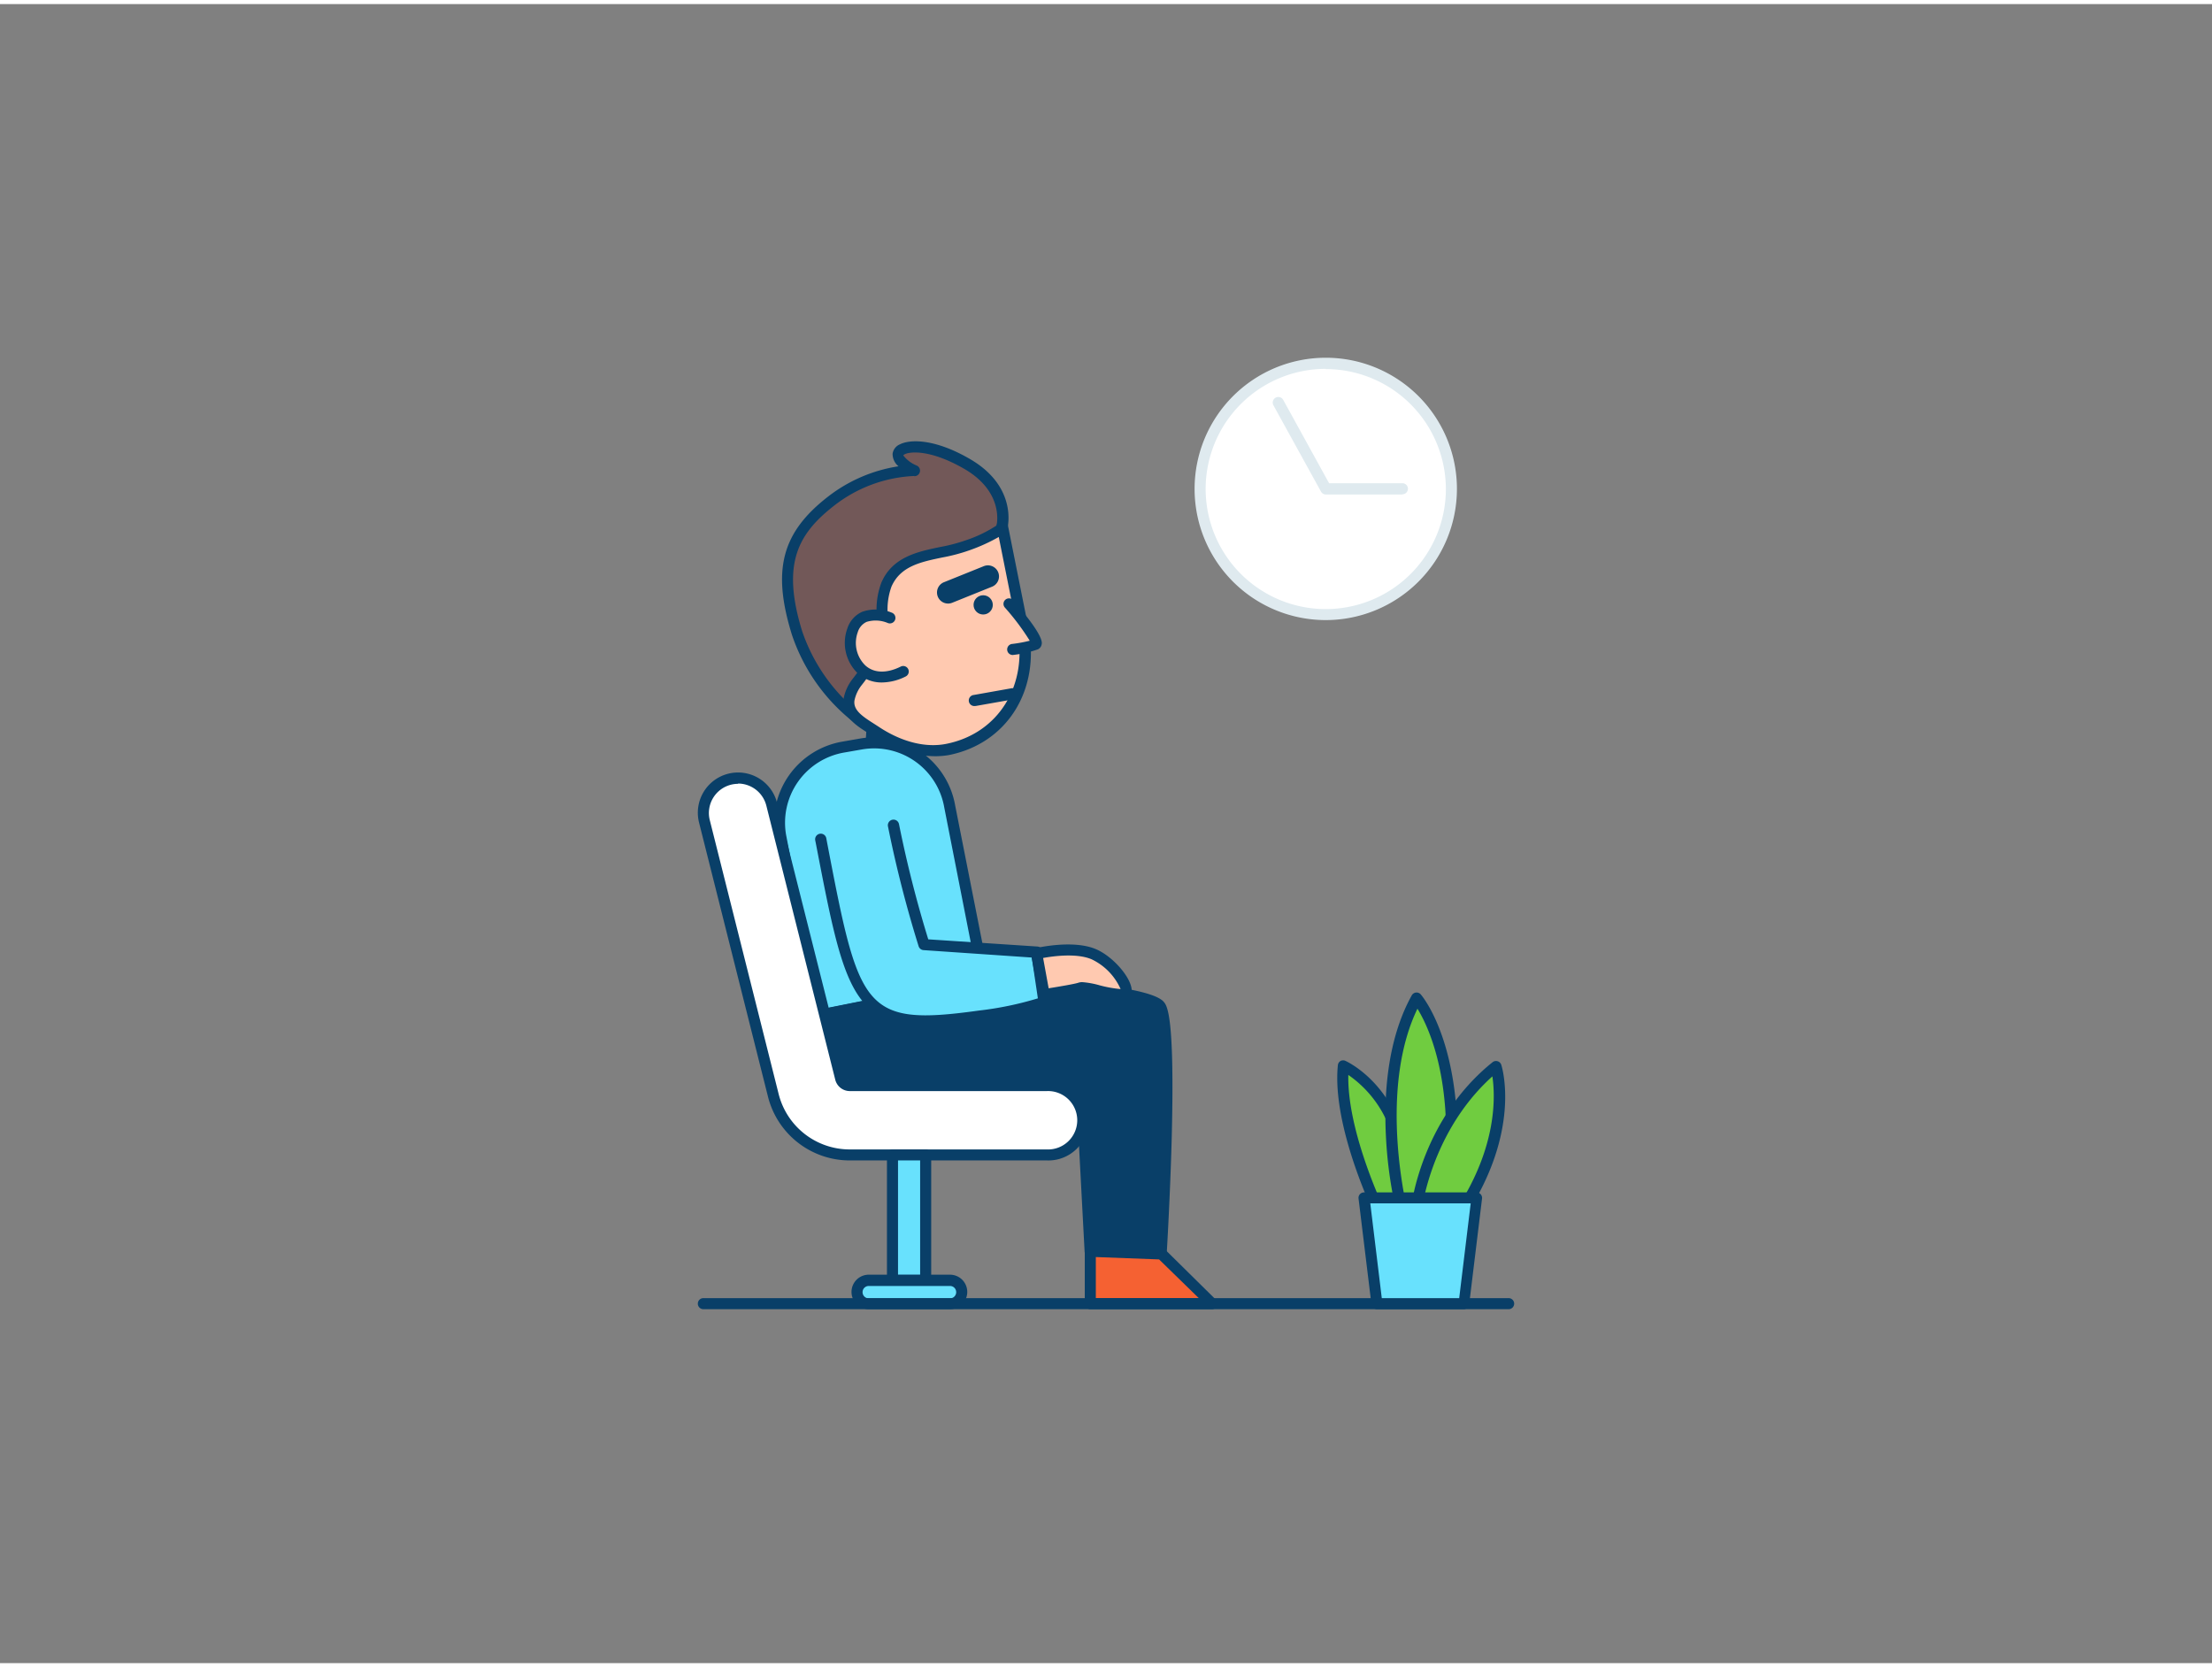 <svg xmlns="http://www.w3.org/2000/svg" viewBox="0 0 400 300" width="406" height="306" class="illustration"><rect x="0" y="0" width="400" height="300" fill="#808080" stroke="none"/><g id="_324_waiting_outline" data-name="#324_waiting_outline"><path d="M157.57,129.44H165a0,0,0,0,1,0,0v4.65a3.26,3.26,0,0,1-3.26,3.26h-.89a3.26,3.26,0,0,1-3.26-3.26v-4.65A0,0,0,0,1,157.57,129.44Z" transform="translate(9.14 -10.33) rotate(3.78)" fill="#ffc9b0"></path><path d="M161.67,138.38h-.28l-.88-.05a4.27,4.27,0,0,1-4-4.53l.3-4.65a1,1,0,0,1,1.07-.93l7.39.49a1,1,0,0,1,.68.34,1,1,0,0,1,.25.72l-.31,4.64A4.26,4.26,0,0,1,161.67,138.38Zm-2.9-8.11-.24,3.65a2.27,2.27,0,0,0,2.11,2.4l.88.06h0a2.27,2.27,0,0,0,2.41-2.11l.24-3.64Z" fill="#093f68"></path><path d="M181.23,94.39s1.6-6.57-6.18-11.17-12.51-3.29-12.64-1.83,3,2.94,3,2.94a26,26,0,0,0-15,5.45c-7.58,5.85-10,11.86-6.28,23.92a33,33,0,0,0,10.32,15s12.18-.29,17.42-8.52S181.23,94.39,181.23,94.39Z" fill="#725858"></path><path d="M154.47,129.66a1,1,0,0,1-.61-.21A33.66,33.66,0,0,1,143.19,114c-3.62-11.7-1.83-18.48,6.63-25a27.58,27.58,0,0,1,12.66-5.42,2.89,2.89,0,0,1-1.07-2.26,2.17,2.17,0,0,1,1.32-1.71c2-1,6.59-.93,12.83,2.75,8.28,4.9,6.73,11.91,6.64,12.28-.18.77-4.21,17.79-9.47,26.05-5.46,8.58-17.72,9-18.24,9Zm10.89-44.33A25.32,25.32,0,0,0,151,90.57c-6.65,5.14-9.75,10.52-5.94,22.84a32.23,32.23,0,0,0,9.7,14.23c2-.13,11.84-1.12,16.24-8,5.09-8,9.18-25.27,9.22-25.44h0c.05-.24,1.29-5.94-5.72-10.08-6.85-4-10.78-3.11-11.16-2.51a5.84,5.84,0,0,0,2.46,1.85,1,1,0,0,1,.54,1.14,1,1,0,0,1-1,.77Z" fill="#093f68"></path><path d="M171.32,134.77c-4.6.92-9.3-.76-13.09-3.32-2-1.33-5.07-2.8-4.71-5.6a7.33,7.33,0,0,1,1.49-3.27,26,26,0,0,0,4.15-7.44c1-3.33-.34-6.85,1.14-10.2,2.57-5.86,9.53-5.13,14.67-7.09.57-.21,6.44-2.45,6.26-3.46l3.69,18.45C187,123,181.69,132.69,171.32,134.77Z" fill="#ffc9b0"></path><path d="M168.74,136a20,20,0,0,1-11.07-3.74l-.85-.55c-2-1.25-4.68-3-4.29-6A8.3,8.3,0,0,1,154.2,122a25.21,25.21,0,0,0,4-7.13,14.68,14.68,0,0,0,.35-4.28,13.83,13.83,0,0,1,.84-6c2-4.63,6.59-5.58,10.6-6.41a30.92,30.92,0,0,0,4.63-1.21,23.81,23.81,0,0,0,5.64-2.72,1,1,0,0,1,2,0l3.69,18.44c2.26,11.27-3.79,21-14.38,23.11h0A14.32,14.32,0,0,1,168.74,136Zm2.58-1.25h0Zm9.29-38.39a32.16,32.16,0,0,1-5.28,2.4,31.78,31.78,0,0,1-4.94,1.31c-3.89.81-7.56,1.57-9.18,5.26a12.12,12.12,0,0,0-.67,5.21,16.82,16.82,0,0,1-.42,4.86,26.66,26.66,0,0,1-4.3,7.75,6.58,6.58,0,0,0-1.31,2.81c-.21,1.65,1.27,2.73,3.38,4.07l.9.58c4.15,2.79,8.54,3.92,12.33,3.16,9.46-1.89,14.85-10.62,12.82-20.75Z" fill="#093f68"></path><circle cx="177.79" cy="108.64" r="1.74" fill="#093f68"></circle><path d="M182.46,108.5s5.91,6.79,4.79,7.32a19.45,19.45,0,0,1-4.06.88" fill="#ffc9b0"></path><path d="M183.19,117.7a1,1,0,0,1-.12-2,24.89,24.89,0,0,0,3.14-.58,43.57,43.57,0,0,0-4.5-6,1,1,0,0,1,.09-1.41,1,1,0,0,1,1.42.1c5.49,6.33,5.23,7.59,5.14,8a1.23,1.23,0,0,1-.68.87,19.76,19.76,0,0,1-4.37,1Zm3.21-2.11h0Z" fill="#093f68"></path><path d="M160.92,111s-5.14-2.22-6.76,2.28,2.09,10.89,9.15,7.4" fill="#ffc9b0"></path><path d="M159.47,122.67a6.33,6.33,0,0,1-4.3-1.6,7.63,7.63,0,0,1-1.95-8.14,4.94,4.94,0,0,1,2.72-3.05,7.57,7.57,0,0,1,5.38.19,1,1,0,0,1-.8,1.84,5.63,5.63,0,0,0-3.8-.2,3,3,0,0,0-1.62,1.9,5.68,5.68,0,0,0,1.4,6c1.56,1.39,3.82,1.45,6.36.2a1,1,0,1,1,.89,1.79A9.75,9.75,0,0,1,159.47,122.67Z" fill="#093f68"></path><path d="M171.43,108.4a2,2,0,0,1-.75-3.85l7.22-2.91a2,2,0,1,1,1.5,3.71l-7.22,2.91A2,2,0,0,1,171.43,108.4Z" fill="#093f68"></path><path d="M176.28,126.93a1,1,0,0,1-.18-2l6.8-1.21a1,1,0,0,1,.35,2l-6.8,1.2Z" fill="#093f68"></path><path d="M178,176.85,147.45,183l-6.28-32.6a13.85,13.85,0,0,1,11.26-16l3.27-.57a13.85,13.85,0,0,1,16,11.26Z" fill="#68e1fd"></path><path d="M147.45,184a.93.93,0,0,1-.56-.17,1,1,0,0,1-.43-.64l-6.27-32.6a14.87,14.87,0,0,1,12.07-17.21l3.27-.57a14.87,14.87,0,0,1,17.19,12.08L179,176.66a1,1,0,0,1-.79,1.17l-30.54,6.1A.62.62,0,0,1,147.45,184Zm10.66-49.41a13.11,13.11,0,0,0-2.24.19l-3.27.57a12.88,12.88,0,0,0-10.45,14.88l6.09,31.6,28.57-5.71-6.06-30.86a12.87,12.87,0,0,0-12.64-10.67Z" fill="#093f68"></path><path d="M147.45,183s1.13,10.86,10.06,11.8c7.22.77,27.62.74,35.19.71a3,3,0,0,1,3,2.86l1.44,27.16L210,226s2.53-41.65-.3-44.94S178,176.85,178,176.85Z" fill="#093f68"></path><path d="M210,227h0l-12.87-.49a1,1,0,0,1-1-.95l-1.44-27.16a2,2,0,0,0-2-1.91h0c-8.22,0-28.11,0-35.29-.71-9.63-1-10.95-12.58-11-12.69a1,1,0,0,1,.8-1.09l30.54-6.1a.6.6,0,0,1,.23,0c4.9.15,29.51,1.07,32.47,4.52.6.71,2,2.36,1.45,24.39-.28,10.72-.91,21.16-.92,21.27A1,1,0,0,1,210,227Zm-11.92-2.46,11,.42c1.18-20,1.46-41.38-.12-43.25-1.74-2-19.08-3.46-30.9-3.83l-29.49,5.9c.47,2.49,2.37,9.31,9,10,7.09.75,26.89.74,35.07.7h0a4,4,0,0,1,4,3.8Z" fill="#093f68"></path><path d="M189.3,208.1H153.68a14.26,14.26,0,0,1-13.84-10.79l-12.46-49.55a6.27,6.27,0,1,1,12.17-3.06L152,194.24a1.72,1.72,0,0,0,1.67,1.31H189.3a6.28,6.28,0,0,1,0,12.55Z" fill="#fff"></path><path d="M189.29,209.1H153.68a15.25,15.25,0,0,1-14.81-11.55L126.41,148a7.27,7.27,0,1,1,14.11-3.55L153,194a.73.73,0,0,0,.7.55h35.61a7.28,7.28,0,1,1,0,14.55ZM133.48,141a5.2,5.2,0,0,0-1.3.16,5.28,5.28,0,0,0-3.83,6.4l12.46,49.55a13.25,13.25,0,0,0,12.87,10h35.61a5.28,5.28,0,1,0,0-10.55H153.68a2.72,2.72,0,0,1-2.64-2.06l-12.46-49.55a5.29,5.29,0,0,0-5.1-4Z" fill="#093f68"></path><polygon points="197.16 225.48 197.16 235.04 219.21 235.04 210.03 225.97 197.16 225.48" fill="#f56132"></polygon><path d="M219.21,236H197.16a1,1,0,0,1-1-1v-9.56a1,1,0,0,1,1-1l12.86.49a1,1,0,0,1,.67.29l9.18,9.06a1,1,0,0,1-.7,1.72Zm-21.05-2h18.62L209.6,227l-11.44-.43Z" fill="#093f68"></path><rect x="161.38" y="208.1" width="6.01" height="22.7" fill="#68e1fd"></rect><path d="M167.39,231.8h-6a1,1,0,0,1-1-1V208.1a1,1,0,0,1,1-1h6a1,1,0,0,1,1,1v22.7A1,1,0,0,1,167.39,231.8Zm-5-2h4V209.1h-4Z" fill="#093f68"></path><rect x="154.98" y="230.8" width="18.93" height="4.24" rx="2.12" fill="#68e1fd"></rect><path d="M171.79,236H157.1a3.12,3.12,0,1,1,0-6.24h14.69a3.12,3.12,0,1,1,0,6.24ZM157.1,231.8a1.12,1.12,0,1,0,0,2.24h14.69a1.12,1.12,0,1,0,0-2.24Z" fill="#093f68"></path><path d="M272.81,236H127.19a1,1,0,0,1,0-2H272.81a1,1,0,0,1,0,2Z" fill="#093f68"></path><path d="M161.55,148.49a215.72,215.72,0,0,0,5.52,21.59l20.42,1.34,1.33,9c-.24.15-3.25,1.39-11.65,2.56-22.16,3.11-22.85-1.27-28.76-31.92" fill="#68e1fd"></path><path d="M167.75,184.76c-13.85,0-15.37-7.85-20.2-32.89l-.13-.65a1,1,0,0,1,2-.38l.12.65C155.35,181.75,156,184.92,177,182a59.86,59.86,0,0,0,10.68-2.21l-1.1-7.38L167,171.07a1,1,0,0,1-.88-.69,214.79,214.79,0,0,1-5.55-21.7,1,1,0,0,1,2-.38,213.39,213.39,0,0,0,5.29,20.82l19.74,1.3a1,1,0,0,1,.92.86l1.33,9a1,1,0,0,1-.46,1c-.55.34-3.95,1.57-12,2.7A69.59,69.59,0,0,1,167.75,184.76Z" fill="#093f68"></path><path d="M187.47,171.7s6.41-1.53,10.3.1,7.34,7.07,5.3,7.29-6.74-1.54-7.74-1.18-6.51,1.2-6.51,1.2Z" fill="#ffc9b0"></path><path d="M188.82,180.11a1,1,0,0,1-1-.82l-1.36-7.41a1,1,0,0,1,.75-1.15c.28-.07,6.79-1.59,10.93.15,3.29,1.38,6.81,5.61,6.49,7.8a1.59,1.59,0,0,1-1.47,1.4,16.62,16.62,0,0,1-4.8-.7,13.5,13.5,0,0,0-2.76-.51c-1,.36-5.71,1.08-6.65,1.23Zm6.88-3.25a15.61,15.61,0,0,1,3.14.57,21.78,21.78,0,0,0,3.8.68,10.79,10.79,0,0,0-5.26-5.39c-2.7-1.14-6.9-.57-8.75-.23l1,5.48c2.08-.33,4.79-.8,5.36-1A2.2,2.2,0,0,1,195.7,176.86Z" fill="#093f68"></path><circle cx="239.75" cy="87.68" r="22.71" fill="#fff"></circle><path d="M239.75,111.39a23.72,23.72,0,1,1,23.71-23.71A23.74,23.74,0,0,1,239.75,111.39Zm0-45.43a21.72,21.72,0,1,0,21.71,21.72A21.74,21.74,0,0,0,239.75,66Z" fill="#dfeaef"></path><path d="M253.6,88.68H239.75a1,1,0,0,1-.87-.52l-8.6-15.6a1,1,0,1,1,1.76-1l8.3,15.08H253.6a1,1,0,0,1,0,2Z" fill="#dfeaef"></path><path d="M249.78,219.18s-8-16.24-6.86-27.22c0,0,6.41,2.9,9.5,11.46,4.71,13.07,3.63,15.77,3.63,15.77Z" fill="#70cc40"></path><path d="M256.05,220.19h-6.27a1,1,0,0,1-.9-.56c-.33-.67-8.08-16.63-6.95-27.76a1,1,0,0,1,.49-.76,1,1,0,0,1,.91,0c.28.13,6.84,3.18,10,12,4.61,12.78,3.82,16,3.61,16.49A1,1,0,0,1,256.05,220.19Zm-5.63-2h4.75c0-1.36-.38-5.25-3.69-14.43a20.31,20.31,0,0,0-7.66-10.12C243.61,203,249.13,215.42,250.42,218.18Z" fill="#093f68"></path><path d="M253.57,218.4s-6-23.16,2.62-38.67c0,0,4.95,5.67,6.14,19.38a34.7,34.7,0,0,1-3.58,18.94Z" fill="#70cc40"></path><path d="M253.57,219.4a1,1,0,0,1-1-.75,77.34,77.34,0,0,1-1.94-13.72c-.39-7.18.1-17.47,4.66-25.68a1,1,0,0,1,.76-.51,1,1,0,0,1,.86.33c.21.24,5.18,6.07,6.39,20a35.4,35.4,0,0,1-3.72,19.54,1,1,0,0,1-.8.49l-5.17.35Zm2.75-37.74c-6.41,13.3-2.87,31.65-2,35.68l3.78-.25a34.6,34.6,0,0,0,3.2-17.89C260.5,189.56,257.75,184,256.32,181.66Z" fill="#093f68"></path><path d="M256.15,217.67s1.86-15.46,14.36-25.55c0,0,3.68,11.52-6.65,26.92Z" fill="#70cc40"></path><path d="M263.86,220l-.17,0L256,218.66a1,1,0,0,1-.82-1.11c.08-.65,2-16,14.72-26.21a1,1,0,0,1,.91-.18,1,1,0,0,1,.67.65c.16.49,3.71,12.16-6.77,27.78A1,1,0,0,1,263.86,220Zm-6.56-3.18,6.09,1.08c7.4-11.33,7-20.47,6.48-24C260.59,202.23,257.9,213.56,257.3,216.86Z" fill="#093f68"></path><polygon points="264.71 235.04 248.99 235.04 246.66 215.9 267.04 215.9 264.71 235.04" fill="#68e1fd"></polygon><path d="M264.71,236H249a1,1,0,0,1-1-.88L245.67,216a1,1,0,0,1,.24-.79,1,1,0,0,1,.75-.33H267a1,1,0,0,1,.75.33,1,1,0,0,1,.25.79l-2.33,19.14A1,1,0,0,1,264.71,236Zm-14.84-2h14l2.08-17.14H247.79Z" fill="#093f68"></path></g></svg>